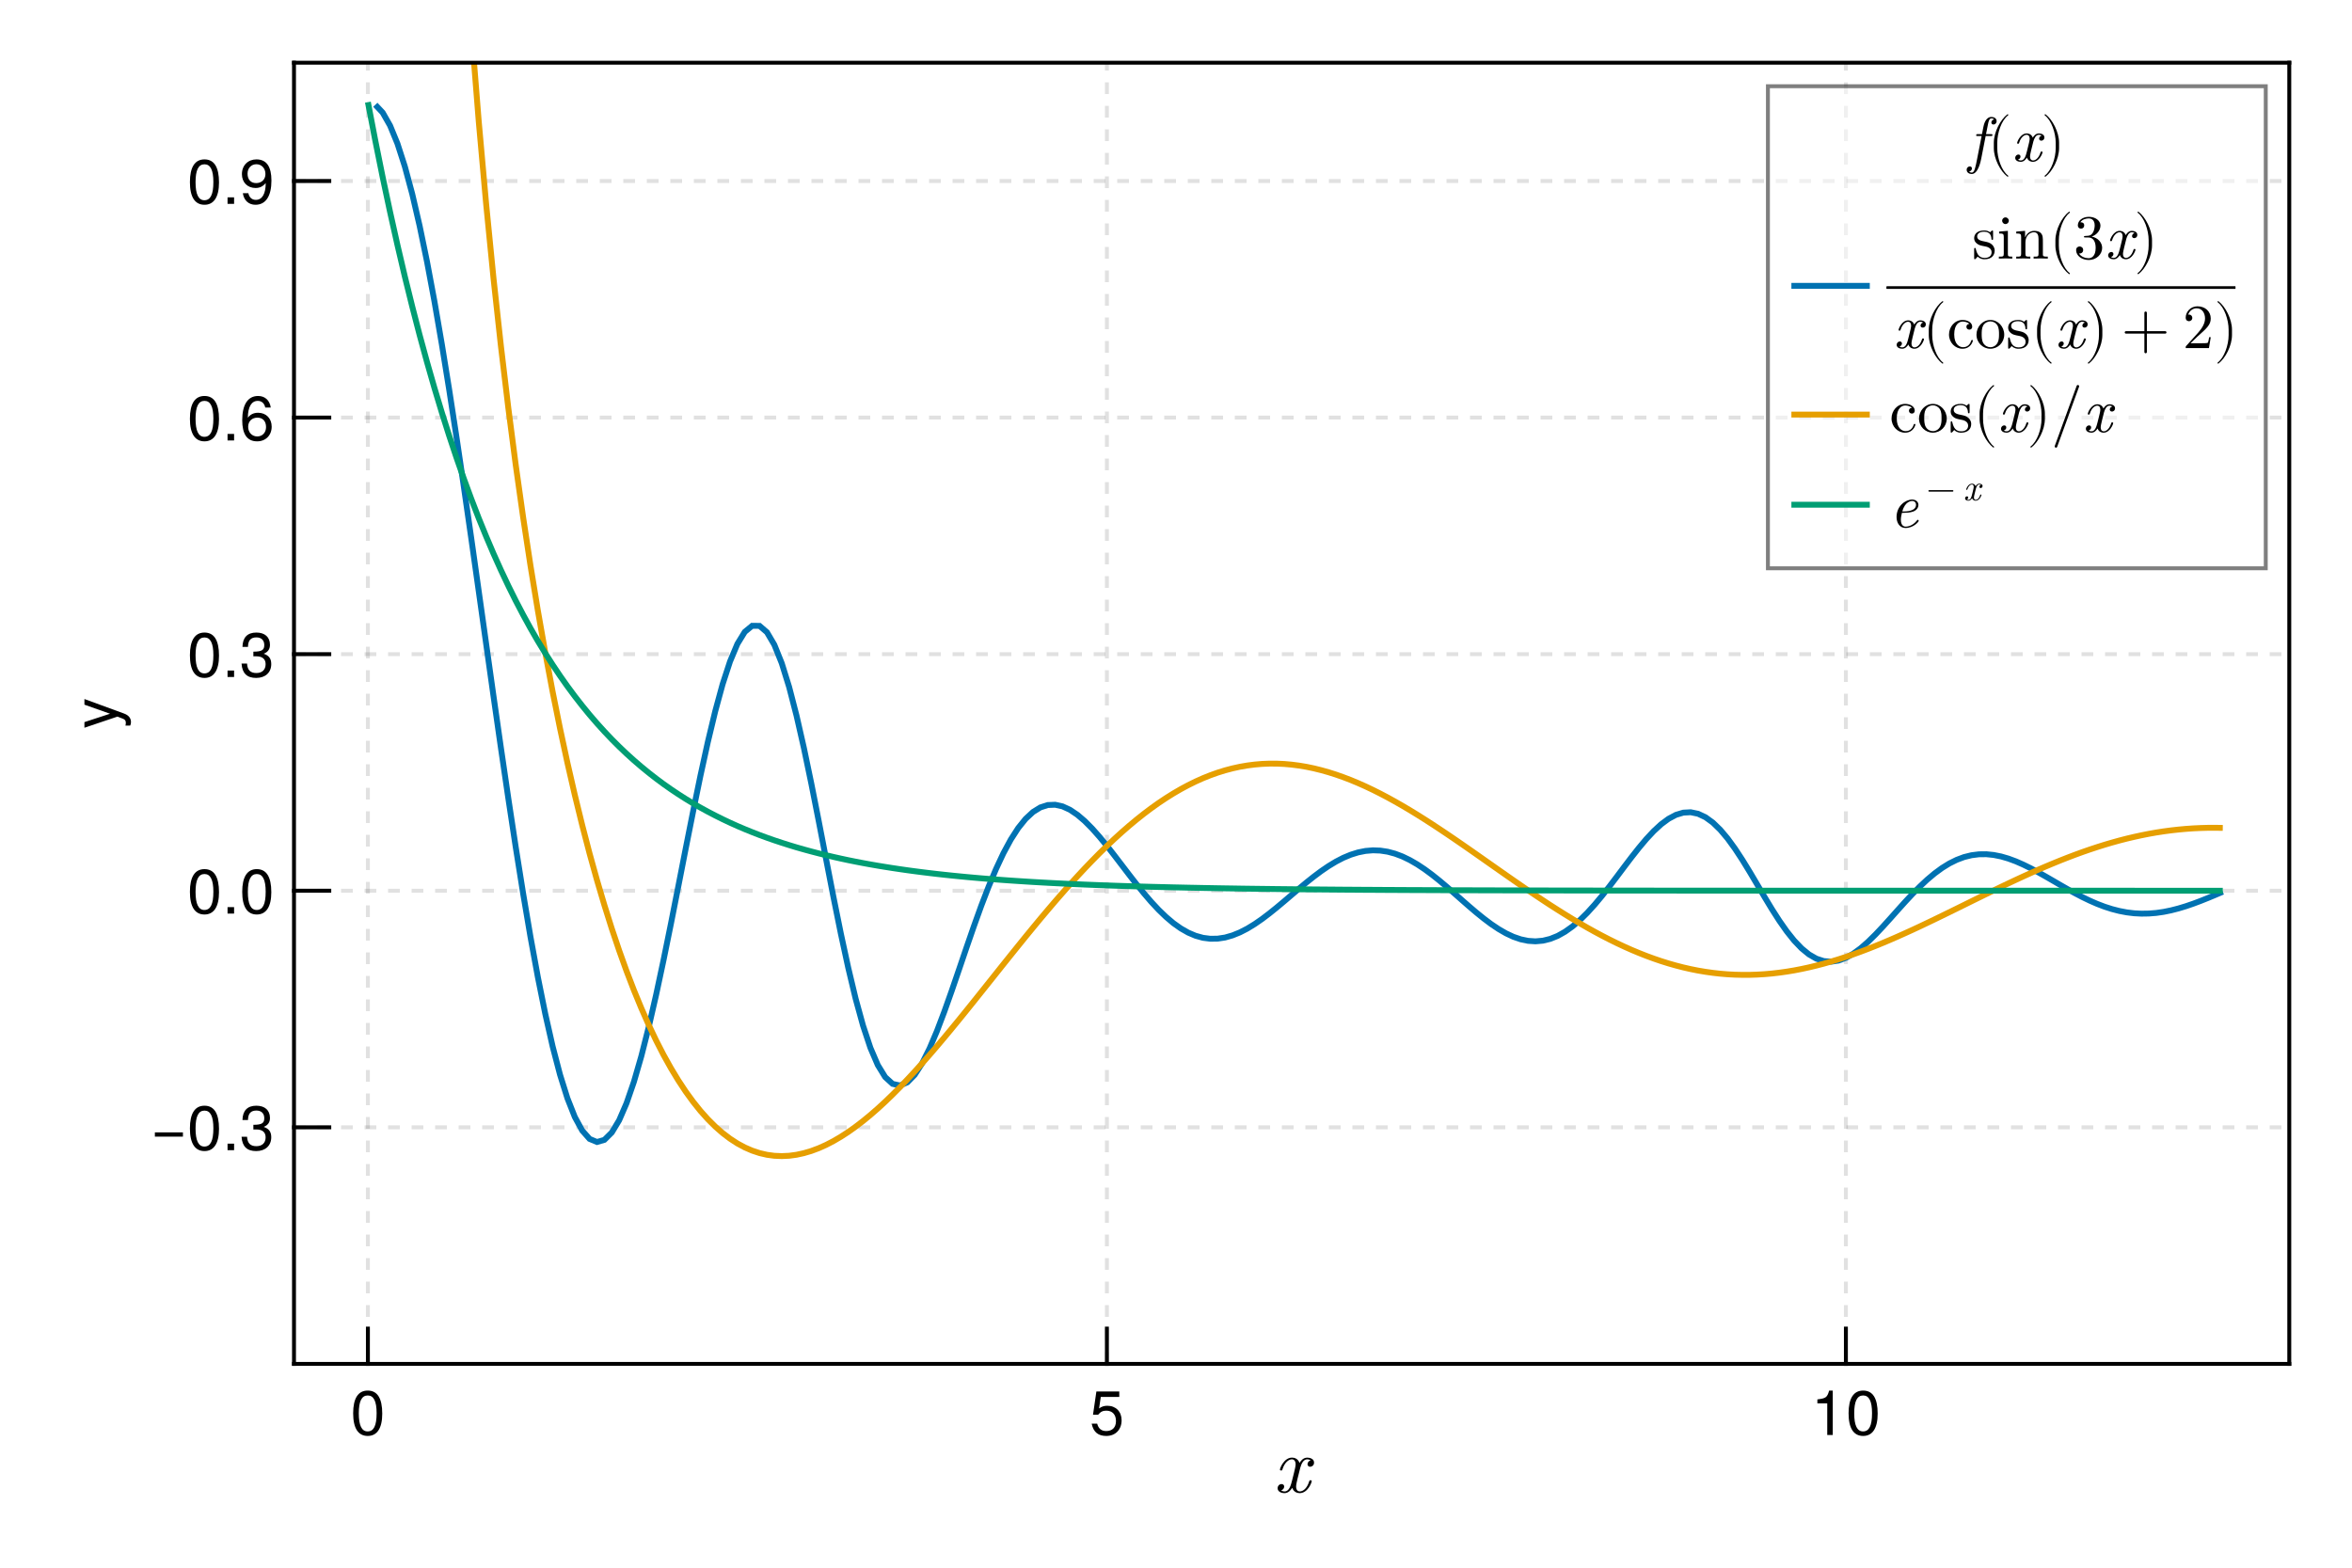 <?xml version="1.0" encoding="UTF-8"?>
<svg xmlns="http://www.w3.org/2000/svg" xmlns:xlink="http://www.w3.org/1999/xlink" width="600" height="400" viewBox="0 0 600 400">
<defs>
<g>
<g id="glyph-0-0-d789d881">
<path d="M 9.766 -2.859 C 9.766 -3.062 9.594 -3.062 9.453 -3.062 C 9.219 -3.062 9.203 -3.047 9.094 -2.719 C 8.562 -1 7.562 -0.219 6.719 -0.219 C 6.312 -0.219 5.781 -0.453 5.781 -1.5 C 5.781 -1.984 6 -2.844 6.156 -3.516 L 6.844 -6.266 C 7.125 -7.297 7.656 -8.406 8.594 -8.406 C 8.656 -8.406 9.156 -8.406 9.484 -8.125 C 8.688 -7.922 8.688 -7.156 8.688 -7.156 C 8.688 -6.906 8.859 -6.516 9.375 -6.516 C 9.734 -6.516 10.359 -6.797 10.359 -7.578 C 10.359 -8.594 9.203 -8.844 8.625 -8.844 C 7.516 -8.844 6.859 -7.859 6.656 -7.484 C 6.219 -8.688 5.234 -8.844 4.734 -8.844 C 2.734 -8.844 1.656 -6.219 1.656 -5.766 C 1.656 -5.562 1.859 -5.562 1.953 -5.562 C 2.219 -5.562 2.219 -5.578 2.312 -5.906 C 2.859 -7.625 3.906 -8.406 4.703 -8.406 C 5.281 -8.406 5.656 -7.938 5.656 -7.141 C 5.656 -6.656 5.422 -5.688 5.234 -4.938 L 4.781 -3.125 C 4.453 -1.812 4.047 -0.219 2.844 -0.219 C 2.781 -0.219 2.297 -0.219 1.953 -0.5 C 2.562 -0.656 2.734 -1.156 2.734 -1.453 C 2.734 -1.984 2.312 -2.094 2.062 -2.094 C 1.562 -2.094 1.062 -1.688 1.062 -1.016 C 1.062 -0.234 1.906 0.219 2.812 0.219 C 3.781 0.219 4.438 -0.547 4.781 -1.141 C 5.188 0 6.156 0.219 6.688 0.219 C 8.734 0.219 9.766 -2.453 9.766 -2.859 Z M 9.766 -2.859 "/>
</g>
<g id="glyph-1-0-d789d881">
<path d="M 8.109 -5.453 C 8.109 -1.734 6.797 0.234 4.406 0.234 C 1.969 0.234 0.688 -1.734 0.688 -5.547 C 0.688 -9.359 1.953 -11.344 4.406 -11.344 C 6.859 -11.344 8.109 -9.391 8.109 -5.453 Z M 6.672 -5.578 C 6.672 -8.625 5.922 -10.094 4.406 -10.094 C 2.875 -10.094 2.125 -8.641 2.125 -5.531 C 2.125 -2.438 2.875 -0.922 4.375 -0.922 C 5.938 -0.922 6.672 -2.375 6.672 -5.578 Z M 6.672 -5.578 "/>
</g>
<g id="glyph-1-1-d789d881">
<path d="M 8.203 -3.766 C 8.203 -1.359 6.609 0.234 4.312 0.234 C 2.297 0.234 1.031 -0.656 0.562 -2.906 C 0.562 -2.906 1.969 -2.906 1.969 -2.906 C 2.297 -1.625 3.062 -1.016 4.281 -1.016 C 5.828 -1.016 6.766 -1.938 6.766 -3.562 C 6.766 -5.25 5.812 -6.219 4.281 -6.219 C 3.406 -6.219 2.859 -5.953 2.203 -5.172 C 2.203 -5.172 0.906 -5.172 0.906 -5.172 C 0.906 -5.172 1.766 -11.109 1.766 -11.109 C 1.766 -11.109 7.609 -11.109 7.609 -11.109 C 7.609 -11.109 7.609 -9.719 7.609 -9.719 C 7.609 -9.719 2.891 -9.719 2.891 -9.719 C 2.891 -9.719 2.453 -6.781 2.453 -6.781 C 3.109 -7.266 3.75 -7.469 4.547 -7.469 C 6.719 -7.469 8.203 -6 8.203 -3.766 Z M 8.203 -3.766 "/>
</g>
<g id="glyph-1-2-d789d881">
<path d="M 5.547 0 C 5.547 0 4.141 0 4.141 0 C 4.141 0 4.141 -8.078 4.141 -8.078 C 4.141 -8.078 1.625 -8.078 1.625 -8.078 C 1.625 -8.078 1.625 -9.094 1.625 -9.094 C 3.812 -9.359 4.125 -9.594 4.625 -11.344 C 4.625 -11.344 5.547 -11.344 5.547 -11.344 C 5.547 -11.344 5.547 0 5.547 0 Z M 5.547 0 "/>
</g>
<g id="glyph-1-3-d789d881">
<path d="M 8.25 -3.453 C 8.25 -3.453 1.094 -3.453 1.094 -3.453 C 1.094 -3.453 1.094 -4.547 1.094 -4.547 C 1.094 -4.547 8.25 -4.547 8.25 -4.547 C 8.25 -4.547 8.25 -3.453 8.25 -3.453 Z M 8.25 -3.453 "/>
</g>
<g id="glyph-1-4-d789d881">
<path d="M 3.062 0 C 3.062 0 1.391 0 1.391 0 C 1.391 0 1.391 -1.656 1.391 -1.656 C 1.391 -1.656 3.062 -1.656 3.062 -1.656 C 3.062 -1.656 3.062 0 3.062 0 Z M 3.062 0 "/>
</g>
<g id="glyph-2-0-d789d881">
<path d="M -8.391 -7.641 C -8.391 -7.641 1.766 -3.922 1.766 -3.922 C 2.953 -3.469 3.484 -2.703 3.484 -1.766 C 3.484 -1.406 3.422 -1.141 3.281 -0.859 C 3.281 -0.859 2.078 -0.859 2.078 -0.859 C 2.141 -1.156 2.172 -1.375 2.172 -1.562 C 2.172 -2.141 1.953 -2.422 1.359 -2.641 C 1.359 -2.641 0.031 -3.156 0.031 -3.156 C 0.031 -3.156 -8.391 -0.312 -8.391 -0.312 C -8.391 -0.312 -8.391 -1.75 -8.391 -1.75 C -8.391 -1.75 -1.859 -3.891 -1.859 -3.891 C -1.859 -3.891 -8.391 -6.203 -8.391 -6.203 C -8.391 -6.203 -8.391 -7.641 -8.391 -7.641 Z M -8.391 -7.641 "/>
</g>
<g id="glyph-3-0-d789d881">
<path d="M 8.094 -3.297 C 8.094 -1.156 6.594 0.234 4.25 0.234 C 1.938 0.234 0.688 -0.891 0.516 -3.422 C 0.516 -3.422 1.922 -3.422 1.922 -3.422 C 2.016 -1.781 2.766 -1.016 4.297 -1.016 C 5.781 -1.016 6.656 -1.859 6.656 -3.281 C 6.656 -4.547 5.859 -5.281 4.297 -5.281 C 4.297 -5.281 3.531 -5.281 3.531 -5.281 C 3.531 -5.281 3.531 -6.469 3.531 -6.469 C 5.797 -6.469 6.312 -6.953 6.312 -8.172 C 6.312 -9.375 5.562 -10.109 4.312 -10.109 C 2.875 -10.109 2.188 -9.359 2.156 -7.688 C 2.156 -7.688 0.75 -7.688 0.75 -7.688 C 0.797 -10.094 2.016 -11.344 4.297 -11.344 C 6.469 -11.344 7.766 -10.172 7.766 -8.219 C 7.766 -7.094 7.234 -6.359 6.172 -5.938 C 7.531 -5.469 8.094 -4.672 8.094 -3.297 Z M 8.094 -3.297 "/>
</g>
<g id="glyph-3-1-d789d881">
<path d="M 8.109 -5.453 C 8.109 -1.734 6.797 0.234 4.406 0.234 C 1.969 0.234 0.688 -1.734 0.688 -5.547 C 0.688 -9.359 1.953 -11.344 4.406 -11.344 C 6.859 -11.344 8.109 -9.391 8.109 -5.453 Z M 6.672 -5.578 C 6.672 -8.625 5.922 -10.094 4.406 -10.094 C 2.875 -10.094 2.125 -8.641 2.125 -5.531 C 2.125 -2.438 2.875 -0.922 4.375 -0.922 C 5.938 -0.922 6.672 -2.375 6.672 -5.578 Z M 6.672 -5.578 "/>
</g>
<g id="glyph-3-2-d789d881">
<path d="M 8.141 -5.938 C 8.141 -2.016 6.719 0.234 4.062 0.234 C 2.344 0.234 1.125 -0.859 0.844 -2.719 C 0.844 -2.719 2.25 -2.719 2.25 -2.719 C 2.484 -1.625 3.172 -1.016 4.156 -1.016 C 5.781 -1.016 6.672 -2.547 6.688 -5.312 C 5.953 -4.438 5.172 -4.047 4.094 -4.047 C 2.047 -4.047 0.609 -5.469 0.609 -7.578 C 0.609 -9.812 2.156 -11.344 4.312 -11.344 C 6.906 -11.344 8.141 -9.484 8.141 -5.938 Z M 6.609 -7.609 C 6.609 -9.094 5.609 -10.109 4.297 -10.109 C 3.016 -10.109 2.047 -9.141 2.047 -7.703 C 2.047 -6.172 2.891 -5.297 4.25 -5.297 C 5.625 -5.297 6.609 -6.219 6.609 -7.609 Z M 6.609 -7.609 "/>
</g>
<g id="glyph-4-0-d789d881">
<path d="M 8.109 -5.453 C 8.109 -1.734 6.797 0.234 4.406 0.234 C 1.969 0.234 0.688 -1.734 0.688 -5.547 C 0.688 -9.359 1.953 -11.344 4.406 -11.344 C 6.859 -11.344 8.109 -9.391 8.109 -5.453 Z M 6.672 -5.578 C 6.672 -8.625 5.922 -10.094 4.406 -10.094 C 2.875 -10.094 2.125 -8.641 2.125 -5.531 C 2.125 -2.438 2.875 -0.922 4.375 -0.922 C 5.938 -0.922 6.672 -2.375 6.672 -5.578 Z M 6.672 -5.578 "/>
</g>
<g id="glyph-4-1-d789d881">
<path d="M 3.062 0 C 3.062 0 1.391 0 1.391 0 C 1.391 0 1.391 -1.656 1.391 -1.656 C 1.391 -1.656 3.062 -1.656 3.062 -1.656 C 3.062 -1.656 3.062 0 3.062 0 Z M 3.062 0 "/>
</g>
<g id="glyph-5-0-d789d881">
<path d="M 8.203 -3.516 C 8.203 -1.297 6.656 0.234 4.5 0.234 C 1.906 0.234 0.688 -1.625 0.688 -5.172 C 0.688 -9.125 2.109 -11.344 4.75 -11.344 C 6.484 -11.344 7.703 -10.234 7.969 -8.391 C 7.969 -8.391 6.562 -8.391 6.562 -8.391 C 6.344 -9.469 5.641 -10.094 4.656 -10.094 C 3.047 -10.094 2.141 -8.562 2.125 -5.797 C 2.734 -6.625 3.609 -7.062 4.734 -7.062 C 6.766 -7.062 8.203 -5.625 8.203 -3.516 Z M 6.766 -3.406 C 6.766 -4.922 5.922 -5.812 4.562 -5.812 C 3.172 -5.812 2.203 -4.891 2.203 -3.484 C 2.203 -2.031 3.203 -1.016 4.516 -1.016 C 5.812 -1.016 6.766 -1.984 6.766 -3.406 Z M 6.766 -3.406 "/>
</g>
<g id="glyph-6-0-d789d881">
<path d="M 7.234 -10.219 C 7.234 -10.906 6.578 -11.281 5.922 -11.281 C 4.359 -11.281 3.953 -9.203 3.844 -8.656 L 3.5 -6.891 L 2.453 -6.891 C 2.188 -6.891 2.016 -6.891 2.016 -6.578 C 2.016 -6.406 2.172 -6.406 2.422 -6.406 L 3.406 -6.406 L 2.234 -0.438 C 2.047 0.562 1.891 1.219 1.797 1.547 C 1.656 2.094 1.453 2.922 0.875 2.922 C 0.719 2.922 0.422 2.875 0.234 2.641 C 0.719 2.562 0.938 2.172 0.938 1.859 C 0.938 1.5 0.656 1.344 0.406 1.344 C 0 1.344 -0.406 1.656 -0.406 2.219 C -0.406 2.938 0.281 3.281 0.875 3.281 C 2.547 3.281 3.203 -0.078 3.312 -0.656 L 4.438 -6.406 L 5.75 -6.406 C 6.016 -6.406 6.172 -6.406 6.172 -6.688 C 6.172 -6.891 6.047 -6.891 5.781 -6.891 L 4.531 -6.891 L 5.047 -9.484 C 5.172 -10.078 5.344 -10.922 5.922 -10.922 C 6.047 -10.922 6.391 -10.891 6.594 -10.641 C 6.109 -10.562 5.891 -10.172 5.891 -9.859 C 5.891 -9.5 6.172 -9.344 6.438 -9.344 C 6.828 -9.344 7.234 -9.656 7.234 -10.219 Z M 7.234 -10.219 "/>
</g>
<g id="glyph-6-1-d789d881">
<path d="M 7.812 -2.281 C 7.812 -2.453 7.688 -2.453 7.562 -2.453 C 7.375 -2.453 7.359 -2.438 7.281 -2.172 C 6.844 -0.797 6.047 -0.172 5.375 -0.172 C 5.062 -0.172 4.625 -0.375 4.625 -1.203 C 4.625 -1.578 4.797 -2.266 4.922 -2.812 L 5.469 -5.016 C 5.703 -5.844 6.125 -6.719 6.875 -6.719 C 6.922 -6.719 7.328 -6.719 7.578 -6.5 C 6.938 -6.344 6.938 -5.734 6.938 -5.734 C 6.938 -5.516 7.094 -5.219 7.5 -5.219 C 7.797 -5.219 8.281 -5.438 8.281 -6.062 C 8.281 -6.875 7.359 -7.078 6.891 -7.078 C 6.016 -7.078 5.484 -6.281 5.328 -5.984 C 4.969 -6.938 4.188 -7.078 3.797 -7.078 C 2.188 -7.078 1.328 -4.969 1.328 -4.609 C 1.328 -4.453 1.484 -4.453 1.562 -4.453 C 1.781 -4.453 1.781 -4.469 1.859 -4.719 C 2.281 -6.094 3.125 -6.719 3.766 -6.719 C 4.219 -6.719 4.531 -6.359 4.531 -5.719 C 4.531 -5.328 4.344 -4.547 4.188 -3.953 L 3.828 -2.5 C 3.562 -1.453 3.234 -0.172 2.266 -0.172 C 2.219 -0.172 1.844 -0.172 1.562 -0.406 C 2.047 -0.531 2.188 -0.922 2.188 -1.172 C 2.188 -1.578 1.859 -1.688 1.641 -1.688 C 1.25 -1.688 0.844 -1.344 0.844 -0.812 C 0.844 -0.188 1.516 0.172 2.25 0.172 C 3.031 0.172 3.547 -0.438 3.828 -0.906 C 4.141 0 4.922 0.172 5.344 0.172 C 6.984 0.172 7.812 -1.969 7.812 -2.281 Z M 7.812 -2.281 "/>
</g>
<g id="glyph-6-2-d789d881">
<path d="M 7.484 -1.656 C 7.484 -1.75 7.359 -1.922 7.234 -1.922 C 7.172 -1.922 7.156 -1.906 7.031 -1.75 C 5.844 -0.234 4.422 -0.172 4.141 -0.172 C 3.109 -0.172 2.922 -1.312 2.922 -1.938 C 2.922 -2.547 3.094 -3.266 3.203 -3.703 L 3.828 -3.703 C 4.297 -3.703 5.375 -3.75 6.141 -4.047 C 7.406 -4.562 7.406 -5.594 7.406 -5.719 C 7.406 -6.453 6.812 -7.078 5.797 -7.078 C 4.109 -7.078 1.828 -5.453 1.828 -2.625 C 1.828 -1.188 2.594 0.172 4.109 0.172 C 6.156 0.172 7.484 -1.422 7.484 -1.656 Z M 6.797 -5.75 C 6.797 -4.047 4.156 -4.047 3.625 -4.047 L 3.297 -4.047 C 3.984 -6.672 5.625 -6.719 5.797 -6.719 C 6.438 -6.719 6.797 -6.281 6.797 -5.75 Z M 6.797 -5.75 "/>
</g>
<g id="glyph-7-0-d789d881">
<path d="M 5.312 3.812 C 5.312 3.766 5.281 3.719 5.25 3.688 C 3.578 2.438 2.484 -0.766 2.484 -3.328 L 2.484 -4.672 C 2.484 -7.234 3.578 -10.438 5.25 -11.688 C 5.281 -11.719 5.312 -11.766 5.312 -11.812 C 5.312 -11.891 5.234 -11.969 5.156 -11.969 C 5.125 -11.969 5.094 -11.953 5.062 -11.938 C 3.297 -10.609 1.609 -7.406 1.609 -4.672 L 1.609 -3.328 C 1.609 -0.594 3.297 2.609 5.062 3.938 C 5.094 3.953 5.125 3.969 5.156 3.969 C 5.234 3.969 5.312 3.891 5.312 3.812 Z M 5.312 3.812 "/>
</g>
<g id="glyph-7-1-d789d881">
<path d="M 4.609 -3.328 L 4.609 -4.672 C 4.609 -7.406 2.922 -10.609 1.172 -11.938 C 1.141 -11.953 1.109 -11.969 1.078 -11.969 C 0.984 -11.969 0.906 -11.891 0.906 -11.812 C 0.906 -11.766 0.938 -11.719 0.969 -11.688 C 2.641 -10.438 3.75 -7.234 3.75 -4.672 L 3.75 -3.328 C 3.75 -0.766 2.641 2.438 0.969 3.688 C 0.938 3.719 0.906 3.766 0.906 3.812 C 0.906 3.891 0.984 3.969 1.078 3.969 C 1.109 3.969 1.141 3.953 1.172 3.938 C 2.922 2.609 4.609 -0.594 4.609 -3.328 Z M 4.609 -3.328 "/>
</g>
<g id="glyph-7-2-d789d881">
<path d="M 5.766 -2.047 C 5.766 -2.891 5.281 -3.375 5.094 -3.562 C 4.562 -4.078 3.938 -4.203 3.266 -4.344 C 2.375 -4.516 1.297 -4.719 1.297 -5.641 C 1.297 -6.203 1.719 -6.859 3.094 -6.859 C 4.844 -6.859 4.922 -5.422 4.953 -4.922 C 4.969 -4.781 5.156 -4.781 5.156 -4.781 C 5.359 -4.781 5.359 -4.859 5.359 -5.172 L 5.359 -6.781 C 5.359 -7.062 5.359 -7.172 5.188 -7.172 C 5.109 -7.172 5.078 -7.172 4.859 -6.969 C 4.812 -6.906 4.656 -6.766 4.594 -6.719 C 3.984 -7.172 3.328 -7.172 3.094 -7.172 C 1.141 -7.172 0.531 -6.094 0.531 -5.203 C 0.531 -4.641 0.781 -4.188 1.219 -3.844 C 1.734 -3.422 2.172 -3.328 3.328 -3.109 C 3.688 -3.047 4.984 -2.781 4.984 -1.625 C 4.984 -0.812 4.438 -0.172 3.188 -0.172 C 1.844 -0.172 1.266 -1.094 0.953 -2.453 C 0.906 -2.656 0.891 -2.719 0.734 -2.719 C 0.531 -2.719 0.531 -2.609 0.531 -2.312 L 0.531 -0.203 C 0.531 0.062 0.531 0.172 0.703 0.172 C 0.781 0.172 0.797 0.156 1.109 -0.141 C 1.141 -0.172 1.141 -0.203 1.422 -0.516 C 2.125 0.156 2.844 0.172 3.188 0.172 C 5.031 0.172 5.766 -0.891 5.766 -2.047 Z M 5.766 -2.047 "/>
</g>
<g id="glyph-7-3-d789d881">
<path d="M 8.562 0 L 8.562 -0.5 C 7.734 -0.5 7.328 -0.5 7.312 -0.969 L 7.312 -4.031 C 7.312 -5.406 7.312 -5.906 6.812 -6.484 C 6.594 -6.75 6.062 -7.078 5.141 -7.078 C 3.969 -7.078 3.219 -6.391 2.766 -5.391 L 2.766 -7.078 L 0.516 -6.891 L 0.516 -6.406 C 1.625 -6.406 1.766 -6.281 1.766 -5.5 L 1.766 -1.219 C 1.766 -0.5 1.578 -0.5 0.516 -0.5 L 0.516 0 L 2.312 -0.047 L 4.109 0 L 4.109 -0.5 C 3.047 -0.5 2.859 -0.5 2.859 -1.219 L 2.859 -4.156 C 2.859 -5.828 4 -6.719 5.031 -6.719 C 6.031 -6.719 6.203 -5.859 6.203 -4.938 L 6.203 -1.219 C 6.203 -0.5 6.031 -0.5 4.953 -0.5 L 4.953 0 L 6.766 -0.047 Z M 8.562 0 "/>
</g>
<g id="glyph-7-4-d789d881">
<path d="M 7.312 -2.734 C 7.312 -4.047 6.297 -5.297 4.641 -5.625 C 5.953 -6.062 6.875 -7.188 6.875 -8.453 C 6.875 -9.766 5.469 -10.656 3.938 -10.656 C 2.312 -10.656 1.109 -9.703 1.109 -8.484 C 1.109 -7.953 1.453 -7.641 1.922 -7.641 C 2.422 -7.641 2.734 -8 2.734 -8.469 C 2.734 -9.266 1.984 -9.266 1.75 -9.266 C 2.234 -10.047 3.297 -10.25 3.875 -10.25 C 4.531 -10.25 5.406 -9.906 5.406 -8.469 C 5.406 -8.266 5.375 -7.344 4.953 -6.641 C 4.484 -5.875 3.938 -5.828 3.531 -5.812 C 3.406 -5.797 3.031 -5.766 2.906 -5.766 C 2.781 -5.75 2.672 -5.734 2.672 -5.562 C 2.672 -5.391 2.781 -5.391 3.062 -5.391 L 3.766 -5.391 C 5.078 -5.391 5.656 -4.297 5.656 -2.734 C 5.656 -0.562 4.562 -0.094 3.859 -0.094 C 3.172 -0.094 1.969 -0.375 1.406 -1.312 C 1.969 -1.234 2.469 -1.578 2.469 -2.188 C 2.469 -2.766 2.031 -3.094 1.562 -3.094 C 1.188 -3.094 0.672 -2.859 0.672 -2.156 C 0.672 -0.703 2.156 0.359 3.906 0.359 C 5.859 0.359 7.312 -1.109 7.312 -2.734 Z M 7.312 -2.734 "/>
</g>
<g id="glyph-7-5-d789d881">
<path d="M 6.641 -1.906 C 6.641 -2.062 6.484 -2.062 6.438 -2.062 C 6.281 -2.062 6.25 -2 6.219 -1.906 C 5.766 -0.422 4.719 -0.219 4.125 -0.219 C 3.281 -0.219 1.875 -0.906 1.875 -3.484 C 1.875 -6.094 3.188 -6.766 4.031 -6.766 C 4.172 -6.766 5.188 -6.75 5.75 -6.172 C 5.094 -6.125 4.984 -5.641 4.984 -5.438 C 4.984 -5.031 5.281 -4.703 5.734 -4.703 C 6.141 -4.703 6.469 -4.969 6.469 -5.453 C 6.469 -6.547 5.25 -7.172 4.016 -7.172 C 2.016 -7.172 0.547 -5.438 0.547 -3.453 C 0.547 -1.406 2.125 0.172 3.984 0.172 C 6.125 0.172 6.641 -1.75 6.641 -1.906 Z M 6.641 -1.906 "/>
</g>
<g id="glyph-7-6-d789d881">
<path d="M 7.531 -3.422 C 7.531 -5.469 5.938 -7.172 4 -7.172 C 2 -7.172 0.453 -5.422 0.453 -3.422 C 0.453 -1.359 2.109 0.172 3.984 0.172 C 5.922 0.172 7.531 -1.391 7.531 -3.422 Z M 6.203 -3.547 C 6.203 -2.969 6.203 -2.109 5.859 -1.406 C 5.5 -0.688 4.797 -0.219 4 -0.219 C 3.312 -0.219 2.609 -0.562 2.172 -1.297 C 1.781 -2 1.781 -2.969 1.781 -3.547 C 1.781 -4.172 1.781 -5.047 2.156 -5.75 C 2.594 -6.484 3.344 -6.812 3.984 -6.812 C 4.688 -6.812 5.375 -6.469 5.797 -5.781 C 6.203 -5.094 6.203 -4.156 6.203 -3.547 Z M 6.203 -3.547 "/>
</g>
<g id="glyph-7-7-d789d881">
<path d="M 11.547 -4 C 11.547 -4.172 11.406 -4.312 11.234 -4.312 L 6.547 -4.312 L 6.547 -9.016 C 6.547 -9.188 6.406 -9.328 6.219 -9.328 C 6.047 -9.328 5.906 -9.188 5.906 -9.016 L 5.906 -4.312 L 1.219 -4.312 C 1.047 -4.312 0.891 -4.172 0.891 -4 C 0.891 -3.828 1.047 -3.688 1.219 -3.688 L 5.906 -3.688 L 5.906 1.016 C 5.906 1.188 6.047 1.328 6.219 1.328 C 6.406 1.328 6.547 1.188 6.547 1.016 L 6.547 -3.688 L 11.234 -3.688 C 11.406 -3.688 11.547 -3.828 11.547 -4 Z M 11.547 -4 "/>
</g>
<g id="glyph-7-8-d789d881">
<path d="M 7.188 -2.781 L 6.781 -2.781 C 6.703 -2.297 6.594 -1.594 6.438 -1.359 C 6.312 -1.234 5.266 -1.234 4.906 -1.234 L 2.031 -1.234 L 3.734 -2.875 C 6.219 -5.094 7.188 -5.953 7.188 -7.547 C 7.188 -9.375 5.75 -10.656 3.797 -10.656 C 1.984 -10.656 0.797 -9.188 0.797 -7.766 C 0.797 -6.859 1.594 -6.859 1.641 -6.859 C 1.922 -6.859 2.484 -7.062 2.484 -7.719 C 2.484 -8.125 2.188 -8.547 1.625 -8.547 C 1.5 -8.547 1.469 -8.547 1.422 -8.531 C 1.797 -9.562 2.656 -10.156 3.578 -10.156 C 5.047 -10.156 5.734 -8.859 5.734 -7.547 C 5.734 -6.266 4.922 -5.016 4.047 -4.016 L 0.969 -0.594 C 0.797 -0.422 0.797 -0.391 0.797 0 L 6.734 0 Z M 7.188 -2.781 "/>
</g>
<g id="glyph-7-9-d789d881">
<path d="M 7.125 -11.688 C 7.125 -11.859 6.969 -12 6.797 -12 C 6.656 -12 6.547 -11.922 6.5 -11.797 L 0.906 3.562 C 0.891 3.594 0.891 3.641 0.891 3.688 C 0.891 3.859 1.047 4 1.219 4 C 1.359 4 1.469 3.922 1.516 3.797 L 7.109 -11.562 C 7.125 -11.594 7.125 -11.641 7.125 -11.688 Z M 7.125 -11.688 "/>
</g>
<g id="glyph-8-0-d789d881">
<path d="M 3.953 0 L 3.953 -0.5 C 2.891 -0.5 2.828 -0.578 2.828 -1.203 L 2.828 -7.078 L 0.594 -6.891 L 0.594 -6.406 C 1.625 -6.406 1.781 -6.297 1.781 -5.516 L 1.781 -1.219 C 1.781 -0.5 1.594 -0.5 0.531 -0.5 L 0.531 0 L 2.281 -0.047 C 2.844 -0.047 3.406 -0.016 3.953 0 Z M 3.078 -9.656 C 3.078 -10.094 2.703 -10.516 2.219 -10.516 C 1.688 -10.516 1.359 -10.062 1.359 -9.656 C 1.359 -9.234 1.734 -8.812 2.203 -8.812 C 2.75 -8.812 3.078 -9.266 3.078 -9.656 Z M 3.078 -9.656 "/>
</g>
<g id="glyph-8-1-d789d881">
<path d="M 5.766 -2.047 C 5.766 -2.891 5.281 -3.375 5.094 -3.562 C 4.562 -4.078 3.938 -4.203 3.266 -4.344 C 2.375 -4.516 1.297 -4.719 1.297 -5.641 C 1.297 -6.203 1.719 -6.859 3.094 -6.859 C 4.844 -6.859 4.922 -5.422 4.953 -4.922 C 4.969 -4.781 5.156 -4.781 5.156 -4.781 C 5.359 -4.781 5.359 -4.859 5.359 -5.172 L 5.359 -6.781 C 5.359 -7.062 5.359 -7.172 5.188 -7.172 C 5.109 -7.172 5.078 -7.172 4.859 -6.969 C 4.812 -6.906 4.656 -6.766 4.594 -6.719 C 3.984 -7.172 3.328 -7.172 3.094 -7.172 C 1.141 -7.172 0.531 -6.094 0.531 -5.203 C 0.531 -4.641 0.781 -4.188 1.219 -3.844 C 1.734 -3.422 2.172 -3.328 3.328 -3.109 C 3.688 -3.047 4.984 -2.781 4.984 -1.625 C 4.984 -0.812 4.438 -0.172 3.188 -0.172 C 1.844 -0.172 1.266 -1.094 0.953 -2.453 C 0.906 -2.656 0.891 -2.719 0.734 -2.719 C 0.531 -2.719 0.531 -2.609 0.531 -2.312 L 0.531 -0.203 C 0.531 0.062 0.531 0.172 0.703 0.172 C 0.781 0.172 0.797 0.156 1.109 -0.141 C 1.141 -0.172 1.141 -0.203 1.422 -0.516 C 2.125 0.156 2.844 0.172 3.188 0.172 C 5.031 0.172 5.766 -0.891 5.766 -2.047 Z M 5.766 -2.047 "/>
</g>
<g id="glyph-9-0-d789d881">
<path d="M 5.312 3.812 C 5.312 3.766 5.281 3.719 5.25 3.688 C 3.578 2.438 2.484 -0.766 2.484 -3.328 L 2.484 -4.672 C 2.484 -7.234 3.578 -10.438 5.25 -11.688 C 5.281 -11.719 5.312 -11.766 5.312 -11.812 C 5.312 -11.891 5.234 -11.969 5.156 -11.969 C 5.125 -11.969 5.094 -11.953 5.062 -11.938 C 3.297 -10.609 1.609 -7.406 1.609 -4.672 L 1.609 -3.328 C 1.609 -0.594 3.297 2.609 5.062 3.938 C 5.094 3.953 5.125 3.969 5.156 3.969 C 5.234 3.969 5.312 3.891 5.312 3.812 Z M 5.312 3.812 "/>
</g>
<g id="glyph-10-0-d789d881">
<path d="M 7.812 -2.281 C 7.812 -2.453 7.688 -2.453 7.562 -2.453 C 7.375 -2.453 7.359 -2.438 7.281 -2.172 C 6.844 -0.797 6.047 -0.172 5.375 -0.172 C 5.062 -0.172 4.625 -0.375 4.625 -1.203 C 4.625 -1.578 4.797 -2.266 4.922 -2.812 L 5.469 -5.016 C 5.703 -5.844 6.125 -6.719 6.875 -6.719 C 6.922 -6.719 7.328 -6.719 7.578 -6.5 C 6.938 -6.344 6.938 -5.734 6.938 -5.734 C 6.938 -5.516 7.094 -5.219 7.5 -5.219 C 7.797 -5.219 8.281 -5.438 8.281 -6.062 C 8.281 -6.875 7.359 -7.078 6.891 -7.078 C 6.016 -7.078 5.484 -6.281 5.328 -5.984 C 4.969 -6.938 4.188 -7.078 3.797 -7.078 C 2.188 -7.078 1.328 -4.969 1.328 -4.609 C 1.328 -4.453 1.484 -4.453 1.562 -4.453 C 1.781 -4.453 1.781 -4.469 1.859 -4.719 C 2.281 -6.094 3.125 -6.719 3.766 -6.719 C 4.219 -6.719 4.531 -6.359 4.531 -5.719 C 4.531 -5.328 4.344 -4.547 4.188 -3.953 L 3.828 -2.5 C 3.562 -1.453 3.234 -0.172 2.266 -0.172 C 2.219 -0.172 1.844 -0.172 1.562 -0.406 C 2.047 -0.531 2.188 -0.922 2.188 -1.172 C 2.188 -1.578 1.859 -1.688 1.641 -1.688 C 1.25 -1.688 0.844 -1.344 0.844 -0.812 C 0.844 -0.188 1.516 0.172 2.25 0.172 C 3.031 0.172 3.547 -0.438 3.828 -0.906 C 4.141 0 4.922 0.172 5.344 0.172 C 6.984 0.172 7.812 -1.969 7.812 -2.281 Z M 7.812 -2.281 "/>
</g>
<g id="glyph-11-0-d789d881">
<path d="M 6.922 -2.391 C 6.922 -2.5 6.844 -2.594 6.734 -2.594 L 0.734 -2.594 C 0.625 -2.594 0.531 -2.5 0.531 -2.391 C 0.531 -2.297 0.625 -2.203 0.734 -2.203 L 6.734 -2.203 C 6.844 -2.203 6.922 -2.297 6.922 -2.391 Z M 6.922 -2.391 "/>
</g>
<g id="glyph-12-0-d789d881">
<path d="M 4.688 -1.375 C 4.688 -1.469 4.609 -1.469 4.531 -1.469 C 4.422 -1.469 4.406 -1.453 4.359 -1.312 C 4.109 -0.484 3.625 -0.109 3.219 -0.109 C 3.031 -0.109 2.766 -0.219 2.766 -0.719 C 2.766 -0.953 2.875 -1.359 2.953 -1.688 L 3.281 -3 C 3.422 -3.5 3.672 -4.031 4.125 -4.031 C 4.156 -4.031 4.391 -4.031 4.547 -3.891 C 4.156 -3.797 4.156 -3.438 4.156 -3.438 C 4.156 -3.312 4.25 -3.125 4.5 -3.125 C 4.672 -3.125 4.969 -3.266 4.969 -3.641 C 4.969 -4.125 4.406 -4.234 4.141 -4.234 C 3.609 -4.234 3.297 -3.766 3.188 -3.594 C 2.984 -4.156 2.516 -4.234 2.281 -4.234 C 1.312 -4.234 0.797 -2.984 0.797 -2.766 C 0.797 -2.672 0.891 -2.672 0.938 -2.672 C 1.062 -2.672 1.062 -2.672 1.109 -2.828 C 1.375 -3.656 1.875 -4.031 2.25 -4.031 C 2.531 -4.031 2.719 -3.812 2.719 -3.422 C 2.719 -3.188 2.594 -2.719 2.516 -2.375 L 2.297 -1.5 C 2.141 -0.875 1.938 -0.109 1.359 -0.109 C 1.328 -0.109 1.109 -0.109 0.938 -0.234 C 1.234 -0.312 1.312 -0.562 1.312 -0.703 C 1.312 -0.953 1.109 -1 0.984 -1 C 0.75 -1 0.516 -0.812 0.516 -0.484 C 0.516 -0.109 0.906 0.109 1.359 0.109 C 1.812 0.109 2.125 -0.266 2.297 -0.547 C 2.484 0 2.953 0.109 3.203 0.109 C 4.188 0.109 4.688 -1.188 4.688 -1.375 Z M 4.688 -1.375 "/>
</g>
</g>
<clipPath id="clip-0-d789d881">
<path clip-rule="nonzero" d="M 116 16 L 572 16 L 572 300 L 116 300 Z M 116 16 "/>
</clipPath>
</defs>
<rect x="-60" y="-40" width="720" height="480" fill="rgb(100%, 100%, 100%)" fill-opacity="1"/>
<path fill-rule="nonzero" fill="rgb(100%, 100%, 100%)" fill-opacity="1" d="M 75 348 L 584 348 L 584 16 L 75 16 Z M 75 348 "/>
<path fill="none" stroke-width="1" stroke-linecap="butt" stroke-linejoin="miter" stroke="rgb(0%, 0%, 0%)" stroke-opacity="0.12" stroke-dasharray="3 3" stroke-miterlimit="1.155" d="M 93.852 348 L 93.852 16 "/>
<path fill="none" stroke-width="1" stroke-linecap="butt" stroke-linejoin="miter" stroke="rgb(0%, 0%, 0%)" stroke-opacity="0.12" stroke-dasharray="3 3" stroke-miterlimit="1.155" d="M 282.371 348 L 282.371 16 "/>
<path fill="none" stroke-width="1" stroke-linecap="butt" stroke-linejoin="miter" stroke="rgb(0%, 0%, 0%)" stroke-opacity="0.12" stroke-dasharray="3 3" stroke-miterlimit="1.155" d="M 470.891 348 L 470.891 16 "/>
<path fill="none" stroke-width="1" stroke-linecap="butt" stroke-linejoin="miter" stroke="rgb(0%, 0%, 0%)" stroke-opacity="0.12" stroke-dasharray="3 3" stroke-miterlimit="1.155" d="M 75 287.637 L 584 287.637 "/>
<path fill="none" stroke-width="1" stroke-linecap="butt" stroke-linejoin="miter" stroke="rgb(0%, 0%, 0%)" stroke-opacity="0.12" stroke-dasharray="3 3" stroke-miterlimit="1.155" d="M 75 227.273 L 584 227.273 "/>
<path fill="none" stroke-width="1" stroke-linecap="butt" stroke-linejoin="miter" stroke="rgb(0%, 0%, 0%)" stroke-opacity="0.12" stroke-dasharray="3 3" stroke-miterlimit="1.155" d="M 75 166.91 L 584 166.91 "/>
<path fill="none" stroke-width="1" stroke-linecap="butt" stroke-linejoin="miter" stroke="rgb(0%, 0%, 0%)" stroke-opacity="0.12" stroke-dasharray="3 3" stroke-miterlimit="1.155" d="M 75 106.547 L 584 106.547 "/>
<path fill="none" stroke-width="1" stroke-linecap="butt" stroke-linejoin="miter" stroke="rgb(0%, 0%, 0%)" stroke-opacity="0.12" stroke-dasharray="3 3" stroke-miterlimit="1.155" d="M 75 46.184 L 584 46.184 "/>
<g fill="rgb(0%, 0%, 0%)" fill-opacity="1">
<use xlink:href="#glyph-0-0-d789d881" x="324.86" y="380.76"/>
</g>
<g fill="rgb(0%, 0%, 0%)" fill-opacity="1">
<use xlink:href="#glyph-1-0-d789d881" x="89.404" y="366.152"/>
</g>
<g fill="rgb(0%, 0%, 0%)" fill-opacity="1">
<use xlink:href="#glyph-1-1-d789d881" x="277.922" y="366.152"/>
</g>
<g fill="rgb(0%, 0%, 0%)" fill-opacity="1">
<use xlink:href="#glyph-1-2-d789d881" x="461.993" y="366.152"/>
</g>
<g fill="rgb(0%, 0%, 0%)" fill-opacity="1">
<use xlink:href="#glyph-1-0-d789d881" x="470.889" y="366.152"/>
</g>
<g fill="rgb(0%, 0%, 0%)" fill-opacity="1">
<use xlink:href="#glyph-2-0-d789d881" x="29.928" y="186"/>
</g>
<g fill="rgb(0%, 0%, 0%)" fill-opacity="1">
<use xlink:href="#glyph-1-3-d789d881" x="38.416" y="293.468"/>
</g>
<g fill="rgb(0%, 0%, 0%)" fill-opacity="1">
<use xlink:href="#glyph-1-0-d789d881" x="47.76" y="293.468"/>
</g>
<g fill="rgb(0%, 0%, 0%)" fill-opacity="1">
<use xlink:href="#glyph-1-4-d789d881" x="56.656" y="293.468"/>
</g>
<g fill="rgb(0%, 0%, 0%)" fill-opacity="1">
<use xlink:href="#glyph-3-0-d789d881" x="61.104" y="293.468"/>
</g>
<g fill="rgb(0%, 0%, 0%)" fill-opacity="1">
<use xlink:href="#glyph-1-0-d789d881" x="47.76" y="233.105"/>
</g>
<g fill="rgb(0%, 0%, 0%)" fill-opacity="1">
<use xlink:href="#glyph-1-4-d789d881" x="56.656" y="233.105"/>
</g>
<g fill="rgb(0%, 0%, 0%)" fill-opacity="1">
<use xlink:href="#glyph-3-1-d789d881" x="61.104" y="233.105"/>
</g>
<g fill="rgb(0%, 0%, 0%)" fill-opacity="1">
<use xlink:href="#glyph-1-0-d789d881" x="47.76" y="172.741"/>
</g>
<g fill="rgb(0%, 0%, 0%)" fill-opacity="1">
<use xlink:href="#glyph-1-4-d789d881" x="56.656" y="172.741"/>
</g>
<g fill="rgb(0%, 0%, 0%)" fill-opacity="1">
<use xlink:href="#glyph-3-0-d789d881" x="61.104" y="172.741"/>
</g>
<g fill="rgb(0%, 0%, 0%)" fill-opacity="1">
<use xlink:href="#glyph-4-0-d789d881" x="47.76" y="112.377"/>
</g>
<g fill="rgb(0%, 0%, 0%)" fill-opacity="1">
<use xlink:href="#glyph-4-1-d789d881" x="56.656" y="112.377"/>
</g>
<g fill="rgb(0%, 0%, 0%)" fill-opacity="1">
<use xlink:href="#glyph-5-0-d789d881" x="61.104" y="112.377"/>
</g>
<g fill="rgb(0%, 0%, 0%)" fill-opacity="1">
<use xlink:href="#glyph-1-0-d789d881" x="47.76" y="52.014"/>
</g>
<g fill="rgb(0%, 0%, 0%)" fill-opacity="1">
<use xlink:href="#glyph-1-4-d789d881" x="56.656" y="52.014"/>
</g>
<g fill="rgb(0%, 0%, 0%)" fill-opacity="1">
<use xlink:href="#glyph-3-2-d789d881" x="61.104" y="52.014"/>
</g>
<path fill="none" stroke-width="1.5" stroke-linecap="butt" stroke-linejoin="miter" stroke="rgb(0%, 44.706%, 69.804%)" stroke-opacity="1" stroke-miterlimit="2" d="M 95.738 26.73 L 97.621 28.734 L 99.508 32.051 L 101.395 36.652 L 103.277 42.484 L 105.164 49.5 L 107.047 57.621 L 108.934 66.77 L 110.82 76.852 L 112.703 87.773 L 114.59 99.422 L 116.473 111.684 L 118.359 124.426 L 120.246 137.531 L 122.129 150.855 L 124.016 164.273 L 125.898 177.645 L 127.785 190.824 L 129.672 203.688 L 131.555 216.094 L 133.441 227.918 L 135.324 239.031 L 137.211 249.324 L 139.098 258.684 L 140.98 267.008 L 142.867 274.219 L 144.75 280.234 L 146.637 285 L 148.523 288.465 L 150.406 290.598 L 152.293 291.387 L 154.18 290.84 L 156.062 288.973 L 157.949 285.836 L 159.832 281.484 L 161.719 276 L 163.605 269.484 L 165.488 262.055 L 167.375 253.848 L 169.258 245.02 L 171.145 235.742 L 173.031 226.195 L 174.914 216.574 L 176.801 207.086 L 178.684 197.934 L 180.57 189.332 L 182.457 181.477 L 184.34 174.574 L 186.227 168.793 L 188.109 164.301 L 189.996 161.227 L 191.883 159.672 L 193.766 159.695 L 195.652 161.32 L 197.535 164.52 L 199.422 169.215 L 201.309 175.289 L 203.191 182.57 L 205.078 190.859 L 206.965 199.906 L 208.848 209.445 L 210.734 219.203 L 212.617 228.883 L 214.504 238.215 L 216.391 246.938 L 218.273 254.824 L 220.16 261.684 L 222.043 267.359 L 223.93 271.758 L 225.816 274.824 L 227.699 276.547 L 229.586 276.969 L 231.469 276.16 L 233.355 274.227 L 235.242 271.301 L 237.125 267.535 L 239.012 263.09 L 240.895 258.129 L 242.781 252.82 L 244.668 247.32 L 246.551 241.781 L 248.438 236.336 L 250.32 231.109 L 252.207 226.207 L 254.094 221.711 L 255.977 217.691 L 257.863 214.203 L 259.75 211.277 L 261.633 208.938 L 263.52 207.184 L 265.402 206.016 L 267.289 205.406 L 269.176 205.332 L 271.059 205.75 L 272.945 206.617 L 274.828 207.883 L 276.715 209.492 L 278.602 211.391 L 280.484 213.516 L 282.371 215.812 L 284.254 218.223 L 288.027 223.16 L 289.91 225.582 L 291.797 227.914 L 293.68 230.109 L 295.566 232.133 L 297.453 233.953 L 299.336 235.547 L 301.223 236.887 L 303.109 237.961 L 304.992 238.762 L 306.879 239.285 L 308.762 239.527 L 310.648 239.496 L 312.535 239.207 L 314.418 238.668 L 316.305 237.902 L 318.188 236.934 L 320.074 235.781 L 321.961 234.477 L 323.844 233.047 L 325.73 231.527 L 327.613 229.949 L 329.5 228.34 L 331.387 226.734 L 333.27 225.168 L 335.156 223.668 L 337.039 222.262 L 338.926 220.977 L 340.812 219.836 L 342.695 218.863 L 344.582 218.078 L 346.465 217.492 L 348.352 217.117 L 350.238 216.961 L 352.121 217.031 L 354.008 217.32 L 355.891 217.824 L 357.777 218.539 L 359.664 219.453 L 361.547 220.543 L 363.434 221.797 L 365.32 223.188 L 367.203 224.691 L 369.09 226.281 L 370.973 227.922 L 372.859 229.586 L 374.746 231.238 L 376.629 232.844 L 378.516 234.367 L 380.398 235.781 L 382.285 237.047 L 384.172 238.137 L 386.055 239.02 L 387.941 239.668 L 389.824 240.062 L 391.711 240.184 L 393.598 240.016 L 395.48 239.555 L 397.367 238.793 L 399.25 237.734 L 401.137 236.391 L 403.023 234.777 L 404.906 232.914 L 406.793 230.836 L 408.68 228.578 L 410.562 226.184 L 412.449 223.703 L 414.332 221.191 L 416.219 218.707 L 418.105 216.316 L 419.988 214.074 L 421.875 212.055 L 423.758 210.316 L 425.645 208.922 L 427.531 207.914 L 429.414 207.348 L 431.301 207.246 L 433.184 207.637 L 435.07 208.52 L 436.957 209.887 L 438.84 211.715 L 440.727 213.953 L 442.609 216.547 L 444.496 219.422 L 446.383 222.5 L 448.266 225.684 L 450.152 228.883 L 452.035 232 L 453.922 234.941 L 455.809 237.633 L 457.691 239.992 L 459.578 241.965 L 461.465 243.512 L 463.348 244.598 L 465.234 245.219 L 467.117 245.379 L 469.004 245.094 L 470.891 244.398 L 472.773 243.332 L 474.66 241.949 L 476.543 240.301 L 478.43 238.449 L 480.316 236.449 L 482.199 234.363 L 484.086 232.246 L 485.969 230.152 L 487.855 228.129 L 489.742 226.219 L 491.625 224.453 L 493.512 222.867 L 495.395 221.484 L 497.281 220.316 L 499.168 219.383 L 501.051 218.68 L 502.938 218.215 L 504.82 217.977 L 506.707 217.957 L 508.594 218.148 L 510.477 218.527 L 512.363 219.078 L 514.25 219.777 L 516.133 220.605 L 518.02 221.531 L 519.902 222.539 L 521.789 223.602 L 523.676 224.691 L 525.559 225.789 L 527.445 226.867 L 529.328 227.91 L 531.215 228.895 L 533.102 229.805 L 534.984 230.625 L 536.871 231.344 L 538.754 231.949 L 540.641 232.434 L 542.527 232.793 L 544.41 233.023 L 546.297 233.121 L 548.18 233.09 L 550.066 232.938 L 551.953 232.664 L 553.836 232.281 L 555.723 231.797 L 557.609 231.227 L 559.492 230.582 L 561.379 229.875 L 563.262 229.121 L 565.148 228.336 L 567.035 227.535 "/>
<g clip-path="url(#clip-0-d789d881)">
<path fill="none" stroke-width="1.5" stroke-linecap="butt" stroke-linejoin="miter" stroke="rgb(90.196%, 62.353%, 0%)" stroke-opacity="1" stroke-miterlimit="2" d="M 120.93 16 L 122.129 30.973 L 124.016 52.039 L 125.898 71.043 L 127.785 88.301 L 129.672 104.07 L 131.555 118.559 L 133.441 131.922 L 135.324 144.301 L 137.211 155.801 L 139.098 166.516 L 140.98 176.516 L 142.867 185.871 L 144.75 194.629 L 146.637 202.844 L 148.523 210.551 L 150.406 217.785 L 152.293 224.574 L 154.18 230.945 L 156.062 236.922 L 157.949 242.523 L 159.832 247.766 L 161.719 252.672 L 163.605 257.246 L 165.488 261.508 L 167.375 265.469 L 169.258 269.141 L 171.145 272.527 L 173.031 275.645 L 174.914 278.5 L 176.801 281.098 L 178.684 283.449 L 180.57 285.562 L 182.457 287.441 L 184.34 289.094 L 186.227 290.531 L 188.109 291.754 L 189.996 292.77 L 191.883 293.586 L 193.766 294.211 L 195.652 294.648 L 197.535 294.902 L 199.422 294.98 L 201.309 294.895 L 203.191 294.641 L 205.078 294.23 L 206.965 293.672 L 208.848 292.969 L 210.734 292.125 L 212.617 291.148 L 214.504 290.043 L 216.391 288.82 L 218.273 287.484 L 220.16 286.035 L 222.043 284.488 L 223.93 282.844 L 225.816 281.109 L 227.699 279.289 L 229.586 277.395 L 231.469 275.426 L 233.355 273.395 L 235.242 271.301 L 237.125 269.156 L 239.012 266.961 L 240.895 264.727 L 242.781 262.453 L 244.668 260.152 L 246.551 257.828 L 248.438 255.484 L 250.32 253.125 L 252.207 250.762 L 254.094 248.391 L 255.977 246.027 L 257.863 243.672 L 259.75 241.328 L 261.633 239 L 263.52 236.699 L 265.402 234.422 L 267.289 232.18 L 269.176 229.969 L 271.059 227.805 L 272.945 225.68 L 274.828 223.605 L 276.715 221.582 L 278.602 219.613 L 280.484 217.703 L 282.371 215.859 L 284.254 214.074 L 286.141 212.359 L 288.027 210.715 L 289.91 209.145 L 291.797 207.645 L 293.68 206.227 L 295.566 204.883 L 297.453 203.625 L 299.336 202.445 L 301.223 201.348 L 303.109 200.336 L 304.992 199.406 L 306.879 198.562 L 308.762 197.809 L 310.648 197.137 L 312.535 196.551 L 314.418 196.055 L 316.305 195.641 L 318.188 195.316 L 320.074 195.074 L 321.961 194.914 L 323.844 194.84 L 325.73 194.844 L 327.613 194.93 L 329.5 195.098 L 331.387 195.34 L 333.27 195.656 L 335.156 196.047 L 337.039 196.512 L 338.926 197.043 L 340.812 197.641 L 342.695 198.305 L 344.582 199.027 L 346.465 199.812 L 348.352 200.652 L 350.238 201.547 L 352.121 202.492 L 354.008 203.484 L 355.891 204.523 L 357.777 205.602 L 359.664 206.719 L 361.547 207.871 L 363.434 209.059 L 365.32 210.273 L 367.203 211.512 L 369.09 212.773 L 370.973 214.051 L 372.859 215.348 L 374.746 216.656 L 376.629 217.973 L 378.516 219.297 L 380.398 220.621 L 382.285 221.945 L 384.172 223.266 L 386.055 224.578 L 387.941 225.883 L 389.824 227.172 L 391.711 228.445 L 393.598 229.699 L 395.48 230.934 L 397.367 232.141 L 399.25 233.324 L 401.137 234.477 L 403.023 235.594 L 404.906 236.68 L 406.793 237.73 L 408.68 238.742 L 410.562 239.711 L 412.449 240.641 L 414.332 241.523 L 416.219 242.363 L 418.105 243.152 L 419.988 243.895 L 421.875 244.586 L 423.758 245.23 L 425.645 245.82 L 427.531 246.355 L 429.414 246.84 L 431.301 247.27 L 433.184 247.645 L 435.07 247.961 L 436.957 248.227 L 438.84 248.438 L 440.727 248.594 L 442.609 248.695 L 444.496 248.738 L 446.383 248.734 L 448.266 248.672 L 450.152 248.559 L 452.035 248.395 L 453.922 248.176 L 455.809 247.91 L 457.691 247.598 L 459.578 247.234 L 461.465 246.828 L 463.348 246.375 L 465.234 245.883 L 467.117 245.344 L 469.004 244.77 L 470.891 244.156 L 472.773 243.508 L 474.66 242.824 L 476.543 242.109 L 478.43 241.363 L 480.316 240.59 L 482.199 239.793 L 484.086 238.969 L 485.969 238.125 L 487.855 237.266 L 489.742 236.387 L 491.625 235.492 L 493.512 234.586 L 495.395 233.672 L 497.281 232.75 L 499.168 231.824 L 501.051 230.895 L 502.938 229.961 L 504.82 229.035 L 506.707 228.109 L 508.594 227.191 L 510.477 226.281 L 512.363 225.383 L 514.25 224.496 L 516.133 223.625 L 518.02 222.77 L 519.902 221.934 L 521.789 221.121 L 523.676 220.328 L 525.559 219.559 L 527.445 218.816 L 529.328 218.102 L 531.215 217.414 L 533.102 216.758 L 534.984 216.137 L 536.871 215.543 L 538.754 214.988 L 540.641 214.465 L 542.527 213.98 L 544.41 213.535 L 546.297 213.125 L 548.18 212.75 L 550.066 212.418 L 551.953 212.125 L 553.836 211.875 L 555.723 211.664 L 557.609 211.492 L 559.492 211.359 L 561.379 211.27 L 563.262 211.219 L 565.148 211.211 L 567.035 211.242 "/>
</g>
<path fill="none" stroke-width="1.5" stroke-linecap="butt" stroke-linejoin="miter" stroke="rgb(0%, 61.961%, 45.098%)" stroke-opacity="1" stroke-miterlimit="2" d="M 93.852 26.062 L 95.738 35.875 L 97.621 45.207 L 99.508 54.086 L 101.395 62.535 L 103.277 70.57 L 105.164 78.211 L 107.047 85.48 L 108.934 92.395 L 110.82 98.973 L 112.703 105.23 L 114.59 111.184 L 116.473 116.844 L 118.359 122.23 L 120.246 127.355 L 122.129 132.227 L 124.016 136.863 L 125.898 141.273 L 127.785 145.465 L 129.672 149.457 L 131.555 153.25 L 133.441 156.859 L 135.324 160.297 L 137.211 163.562 L 139.098 166.668 L 140.98 169.625 L 142.867 172.438 L 144.75 175.109 L 146.637 177.656 L 148.523 180.074 L 150.406 182.375 L 152.293 184.566 L 154.18 186.648 L 156.062 188.629 L 157.949 190.516 L 159.832 192.309 L 161.719 194.012 L 163.605 195.633 L 165.488 197.176 L 167.375 198.645 L 169.258 200.043 L 171.145 201.371 L 173.031 202.633 L 174.914 203.836 L 176.801 204.977 L 178.684 206.066 L 180.57 207.098 L 182.457 208.082 L 184.34 209.02 L 186.227 209.91 L 188.109 210.758 L 189.996 211.562 L 191.883 212.328 L 193.766 213.059 L 195.652 213.75 L 197.535 214.41 L 199.422 215.035 L 201.309 215.633 L 203.191 216.203 L 205.078 216.742 L 206.965 217.254 L 208.848 217.742 L 210.734 218.207 L 212.617 218.648 L 214.504 219.07 L 216.391 219.473 L 218.273 219.852 L 220.16 220.215 L 222.043 220.559 L 223.93 220.887 L 225.816 221.195 L 227.699 221.492 L 229.586 221.773 L 231.469 222.043 L 233.355 222.297 L 235.242 222.539 L 237.125 222.77 L 239.012 222.992 L 240.895 223.199 L 242.781 223.398 L 244.668 223.586 L 246.551 223.766 L 248.438 223.938 L 250.32 224.102 L 252.207 224.254 L 254.094 224.402 L 255.977 224.543 L 257.863 224.676 L 259.75 224.801 L 261.633 224.922 L 263.52 225.039 L 265.402 225.145 L 267.289 225.25 L 269.176 225.348 L 271.059 225.441 L 272.945 225.531 L 274.828 225.617 L 276.715 225.699 L 278.602 225.773 L 280.484 225.848 L 282.371 225.918 L 284.254 225.984 L 286.141 226.047 L 288.027 226.105 L 289.91 226.164 L 291.797 226.219 L 293.68 226.27 L 297.453 226.363 L 299.336 226.41 L 301.223 226.449 L 303.109 226.492 L 304.992 226.527 L 306.879 226.566 L 308.762 226.598 L 310.648 226.633 L 312.535 226.664 L 314.418 226.691 L 316.305 226.723 L 318.188 226.75 L 321.961 226.797 L 323.844 226.82 L 325.73 226.844 L 327.613 226.863 L 331.387 226.902 L 333.27 226.922 L 335.156 226.938 L 337.039 226.953 L 340.812 226.984 L 342.695 227 L 344.582 227.012 L 346.465 227.023 L 348.352 227.039 L 350.238 227.047 L 352.121 227.059 L 354.008 227.07 L 355.891 227.078 L 357.777 227.09 L 359.664 227.098 L 361.547 227.105 L 365.32 227.121 L 367.203 227.129 L 369.09 227.137 L 370.973 227.145 L 372.859 227.148 L 374.746 227.156 L 376.629 227.16 L 378.516 227.168 L 380.398 227.172 L 384.172 227.18 L 386.055 227.188 L 387.941 227.191 L 389.824 227.195 L 393.598 227.203 L 395.48 227.207 L 397.367 227.207 L 399.25 227.211 L 403.023 227.219 L 404.906 227.219 L 408.68 227.227 L 410.562 227.227 L 412.449 227.23 L 414.332 227.23 L 416.219 227.234 L 418.105 227.234 L 419.988 227.238 L 421.875 227.238 L 423.758 227.242 L 427.531 227.242 L 429.414 227.246 L 433.184 227.246 L 435.07 227.25 L 438.84 227.25 L 440.727 227.254 L 446.383 227.254 L 448.266 227.258 L 457.691 227.258 L 459.578 227.262 L 470.891 227.262 L 472.773 227.266 L 491.625 227.266 L 493.512 227.27 L 544.41 227.27 L 546.297 227.273 L 567.035 227.273 "/>
<path fill-rule="nonzero" fill="rgb(100%, 100%, 100%)" fill-opacity="0.5" stroke-width="1" stroke-linecap="butt" stroke-linejoin="miter" stroke="rgb(0%, 0%, 0%)" stroke-opacity="0.5" stroke-miterlimit="2" d="M 451 145 L 578 145 L 578 22 L 451 22 Z M 451 145 "/>
<path fill="none" stroke-width="1" stroke-linecap="butt" stroke-linejoin="miter" stroke="rgb(0%, 0%, 0%)" stroke-opacity="1" stroke-miterlimit="1.155" d="M 93.852 338.5 L 93.852 348.5 "/>
<path fill="none" stroke-width="1" stroke-linecap="butt" stroke-linejoin="miter" stroke="rgb(0%, 0%, 0%)" stroke-opacity="1" stroke-miterlimit="1.155" d="M 282.371 338.5 L 282.371 348.5 "/>
<path fill="none" stroke-width="1" stroke-linecap="butt" stroke-linejoin="miter" stroke="rgb(0%, 0%, 0%)" stroke-opacity="1" stroke-miterlimit="1.155" d="M 470.891 338.5 L 470.891 348.5 "/>
<path fill="none" stroke-width="1" stroke-linecap="butt" stroke-linejoin="miter" stroke="rgb(0%, 0%, 0%)" stroke-opacity="1" stroke-miterlimit="1.155" d="M 84.5 287.637 L 74.5 287.637 "/>
<path fill="none" stroke-width="1" stroke-linecap="butt" stroke-linejoin="miter" stroke="rgb(0%, 0%, 0%)" stroke-opacity="1" stroke-miterlimit="1.155" d="M 84.5 227.273 L 74.5 227.273 "/>
<path fill="none" stroke-width="1" stroke-linecap="butt" stroke-linejoin="miter" stroke="rgb(0%, 0%, 0%)" stroke-opacity="1" stroke-miterlimit="1.155" d="M 84.5 166.91 L 74.5 166.91 "/>
<path fill="none" stroke-width="1" stroke-linecap="butt" stroke-linejoin="miter" stroke="rgb(0%, 0%, 0%)" stroke-opacity="1" stroke-miterlimit="1.155" d="M 84.5 106.547 L 74.5 106.547 "/>
<path fill="none" stroke-width="1" stroke-linecap="butt" stroke-linejoin="miter" stroke="rgb(0%, 0%, 0%)" stroke-opacity="1" stroke-miterlimit="1.155" d="M 84.5 46.184 L 74.5 46.184 "/>
<path fill="none" stroke-width="1.5" stroke-linecap="butt" stroke-linejoin="miter" stroke="rgb(0%, 44.706%, 69.804%)" stroke-opacity="1" stroke-miterlimit="2" d="M 456.988 72.934 L 476.988 72.934 "/>
<path fill="none" stroke-width="1.5" stroke-linecap="butt" stroke-linejoin="miter" stroke="rgb(90.196%, 62.353%, 0%)" stroke-opacity="1" stroke-miterlimit="2" d="M 456.988 105.781 L 476.988 105.781 "/>
<path fill="none" stroke-width="1.5" stroke-linecap="butt" stroke-linejoin="miter" stroke="rgb(0%, 61.961%, 45.098%)" stroke-opacity="1" stroke-miterlimit="2" d="M 456.988 128.781 L 476.988 128.781 "/>
<g fill="rgb(0%, 0%, 0%)" fill-opacity="1">
<use xlink:href="#glyph-6-0-d789d881" x="502.108" y="41.116"/>
</g>
<g fill="rgb(0%, 0%, 0%)" fill-opacity="1">
<use xlink:href="#glyph-7-0-d789d881" x="507.02" y="41.116"/>
</g>
<g fill="rgb(0%, 0%, 0%)" fill-opacity="1">
<use xlink:href="#glyph-6-1-d789d881" x="513.244" y="41.116"/>
</g>
<g fill="rgb(0%, 0%, 0%)" fill-opacity="1">
<use xlink:href="#glyph-7-1-d789d881" x="520.668" y="41.116"/>
</g>
<g fill="rgb(0%, 0%, 0%)" fill-opacity="1">
<use xlink:href="#glyph-7-2-d789d881" x="503.08" y="65.98"/>
</g>
<g fill="rgb(0%, 0%, 0%)" fill-opacity="1">
<use xlink:href="#glyph-8-0-d789d881" x="509.384" y="65.98"/>
</g>
<g fill="rgb(0%, 0%, 0%)" fill-opacity="1">
<use xlink:href="#glyph-7-3-d789d881" x="513.832" y="65.98"/>
</g>
<g fill="rgb(0%, 0%, 0%)" fill-opacity="1">
<use xlink:href="#glyph-7-0-d789d881" x="522.728" y="65.98"/>
</g>
<g fill="rgb(0%, 0%, 0%)" fill-opacity="1">
<use xlink:href="#glyph-7-4-d789d881" x="528.952" y="65.98"/>
</g>
<g fill="rgb(0%, 0%, 0%)" fill-opacity="1">
<use xlink:href="#glyph-6-1-d789d881" x="536.952" y="65.98"/>
</g>
<g fill="rgb(0%, 0%, 0%)" fill-opacity="1">
<use xlink:href="#glyph-7-1-d789d881" x="544.376" y="65.98"/>
</g>
<g fill="rgb(0%, 0%, 0%)" fill-opacity="1">
<use xlink:href="#glyph-6-1-d789d881" x="483" y="88.812"/>
</g>
<g fill="rgb(0%, 0%, 0%)" fill-opacity="1">
<use xlink:href="#glyph-7-0-d789d881" x="490.424" y="88.812"/>
</g>
<g fill="rgb(0%, 0%, 0%)" fill-opacity="1">
<use xlink:href="#glyph-7-5-d789d881" x="496.648" y="88.812"/>
</g>
<g fill="rgb(0%, 0%, 0%)" fill-opacity="1">
<use xlink:href="#glyph-7-6-d789d881" x="503.752" y="88.812"/>
</g>
<g fill="rgb(0%, 0%, 0%)" fill-opacity="1">
<use xlink:href="#glyph-7-2-d789d881" x="511.752" y="88.812"/>
</g>
<g fill="rgb(0%, 0%, 0%)" fill-opacity="1">
<use xlink:href="#glyph-7-0-d789d881" x="518.056" y="88.812"/>
</g>
<g fill="rgb(0%, 0%, 0%)" fill-opacity="1">
<use xlink:href="#glyph-6-1-d789d881" x="524.28" y="88.812"/>
</g>
<g fill="rgb(0%, 0%, 0%)" fill-opacity="1">
<use xlink:href="#glyph-7-1-d789d881" x="531.704" y="88.812"/>
</g>
<g fill="rgb(0%, 0%, 0%)" fill-opacity="1">
<use xlink:href="#glyph-7-7-d789d881" x="541.128" y="88.812"/>
</g>
<g fill="rgb(0%, 0%, 0%)" fill-opacity="1">
<use xlink:href="#glyph-7-8-d789d881" x="556.776" y="88.812"/>
</g>
<g fill="rgb(0%, 0%, 0%)" fill-opacity="1">
<use xlink:href="#glyph-7-1-d789d881" x="564.776" y="88.812"/>
</g>
<path fill="none" stroke-width="0.6" stroke-linecap="butt" stroke-linejoin="miter" stroke="rgb(0%, 0%, 0%)" stroke-opacity="1" stroke-miterlimit="1.155" d="M 481.277 73.395 L 570.262 73.395 "/>
<path fill="none" stroke-width="0.6" stroke-linecap="butt" stroke-linejoin="miter" stroke="rgb(0%, 0%, 0%)" stroke-opacity="1" stroke-miterlimit="1.155" d="M 481.277 73.395 L 570.262 73.395 "/>
<g fill="rgb(0%, 0%, 0%)" fill-opacity="1">
<use xlink:href="#glyph-7-5-d789d881" x="481.988" y="110.228"/>
</g>
<g fill="rgb(0%, 0%, 0%)" fill-opacity="1">
<use xlink:href="#glyph-7-6-d789d881" x="489.092" y="110.228"/>
</g>
<g fill="rgb(0%, 0%, 0%)" fill-opacity="1">
<use xlink:href="#glyph-8-1-d789d881" x="497.092" y="110.228"/>
</g>
<g fill="rgb(0%, 0%, 0%)" fill-opacity="1">
<use xlink:href="#glyph-9-0-d789d881" x="503.396" y="110.228"/>
</g>
<g fill="rgb(0%, 0%, 0%)" fill-opacity="1">
<use xlink:href="#glyph-10-0-d789d881" x="509.62" y="110.228"/>
</g>
<g fill="rgb(0%, 0%, 0%)" fill-opacity="1">
<use xlink:href="#glyph-7-1-d789d881" x="517.044" y="110.228"/>
</g>
<g fill="rgb(0%, 0%, 0%)" fill-opacity="1">
<use xlink:href="#glyph-7-9-d789d881" x="523.268" y="110.228"/>
</g>
<g fill="rgb(0%, 0%, 0%)" fill-opacity="1">
<use xlink:href="#glyph-6-1-d789d881" x="531.268" y="110.228"/>
</g>
<g fill="rgb(0%, 0%, 0%)" fill-opacity="1">
<use xlink:href="#glyph-6-2-d789d881" x="481.988" y="134.545"/>
</g>
<g fill="rgb(0%, 0%, 0%)" fill-opacity="1">
<use xlink:href="#glyph-11-0-d789d881" x="491.396" y="127.649"/>
</g>
<g fill="rgb(0%, 0%, 0%)" fill-opacity="1">
<use xlink:href="#glyph-12-0-d789d881" x="500.785" y="127.649"/>
</g>
<path fill="none" stroke-width="1" stroke-linecap="butt" stroke-linejoin="miter" stroke="rgb(0%, 0%, 0%)" stroke-opacity="1" stroke-miterlimit="1.155" d="M 74.5 348 L 584.5 348 "/>
<path fill="none" stroke-width="1" stroke-linecap="butt" stroke-linejoin="miter" stroke="rgb(0%, 0%, 0%)" stroke-opacity="1" stroke-miterlimit="1.155" d="M 75 348.5 L 75 15.5 "/>
<path fill="none" stroke-width="1" stroke-linecap="butt" stroke-linejoin="miter" stroke="rgb(0%, 0%, 0%)" stroke-opacity="1" stroke-miterlimit="1.155" d="M 74.5 16 L 584.5 16 "/>
<path fill="none" stroke-width="1" stroke-linecap="butt" stroke-linejoin="miter" stroke="rgb(0%, 0%, 0%)" stroke-opacity="1" stroke-miterlimit="1.155" d="M 584 348.5 L 584 15.5 "/>
</svg>
